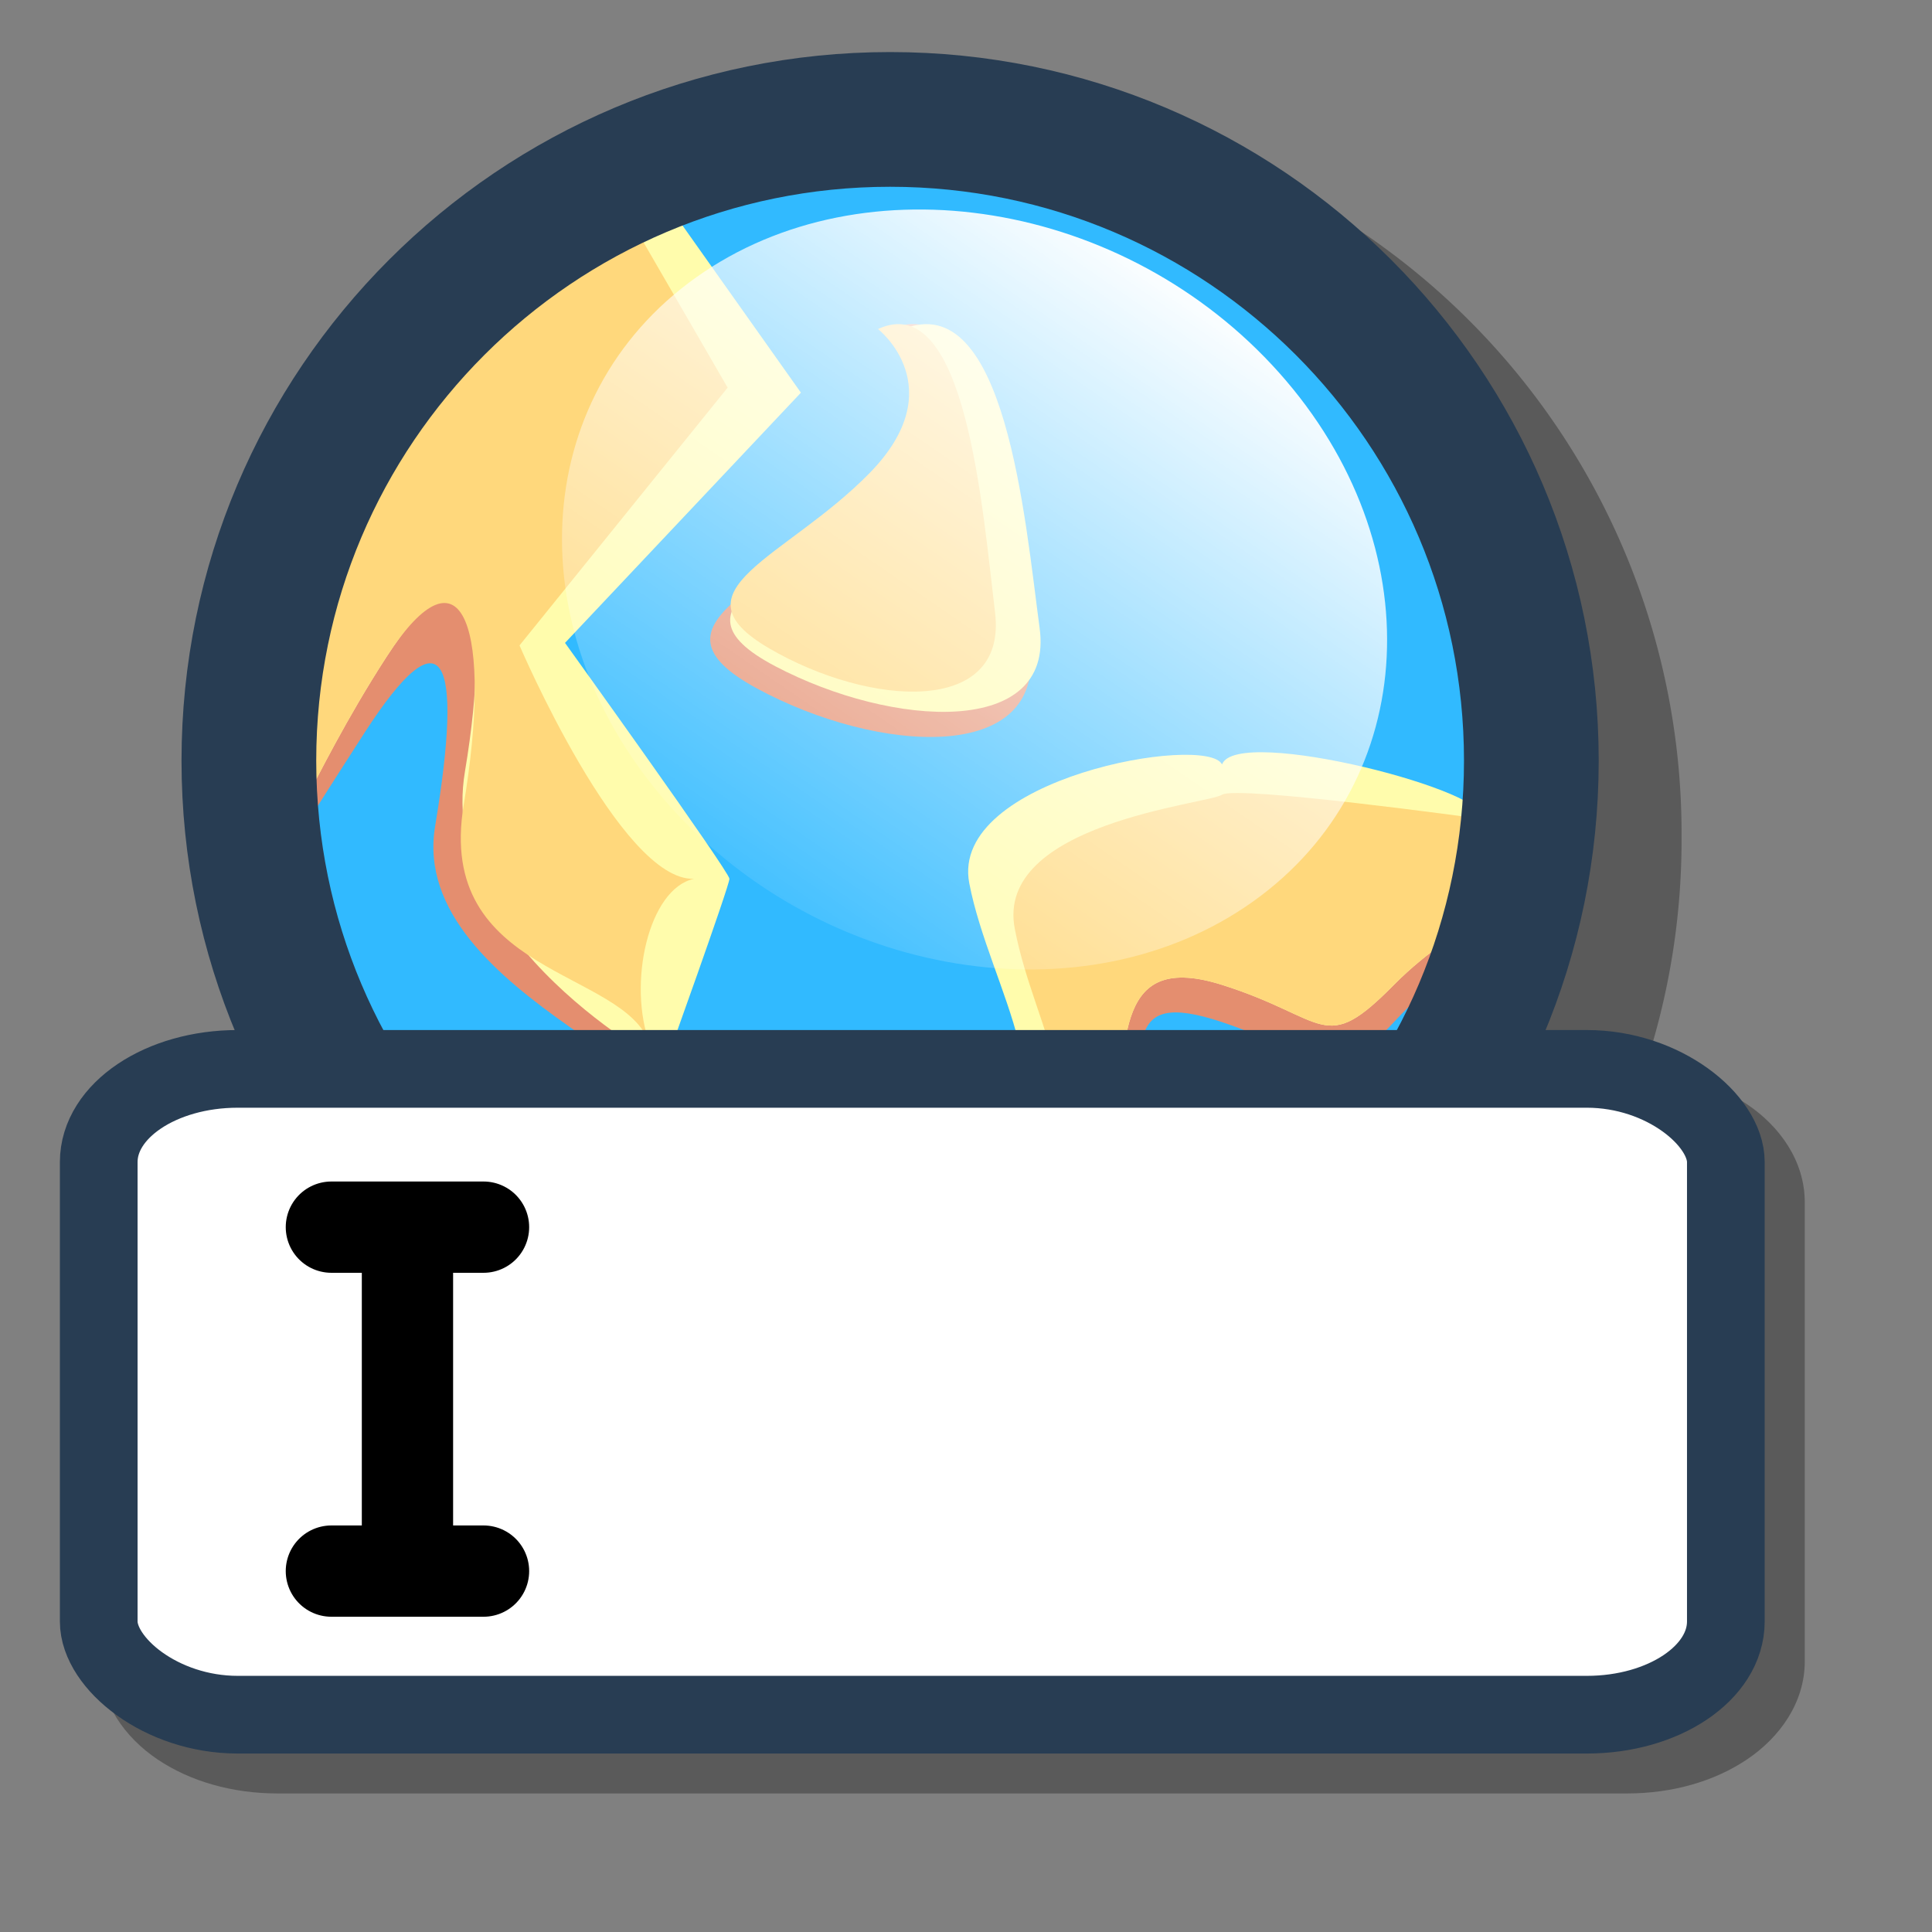 <?xml version="1.0" encoding="UTF-8" standalone="no"?>
<!-- Created with Sodipodi ("http://www.sodipodi.com/") -->
<svg
   xmlns:dc="http://purl.org/dc/elements/1.1/"
   xmlns:cc="http://creativecommons.org/ns#"
   xmlns:rdf="http://www.w3.org/1999/02/22-rdf-syntax-ns#"
   xmlns:svg="http://www.w3.org/2000/svg"
   xmlns="http://www.w3.org/2000/svg"
   xmlns:xlink="http://www.w3.org/1999/xlink"
   xmlns:sodipodi="http://sodipodi.sourceforge.net/DTD/sodipodi-0.dtd"
   xmlns:inkscape="http://www.inkscape.org/namespaces/inkscape"
   id="svg569"
   sodipodi:version="0.32"
   width="72pt"
   height="72pt"
   sodipodi:docbase="/home/tweenk/GNUtoon/actions"
   sodipodi:docname="location-entry.svg"
   inkscape:version="0.46+devel"
   inkscape:output_extension="org.inkscape.output.svg.inkscape">
  <rect width="100%" height="100%" fill="#808080" stroke="none"/>
  <defs
     id="defs571">
    <inkscape:perspective
       sodipodi:type="inkscape:persp3d"
       inkscape:vp_x="0 : 45 : 1"
       inkscape:vp_y="0 : 1000 : 0"
       inkscape:vp_z="90 : 45 : 1"
       inkscape:persp3d-origin="45 : 30 : 1"
       id="perspective32" />
    <linearGradient
       id="linearGradient584">
      <stop
         style="stop-color:#ffffff;stop-opacity:0;"
         offset="0"
         id="stop585" />
      <stop
         style="stop-color:#ffffff;stop-opacity:1;"
         offset="1"
         id="stop586" />
    </linearGradient>
    <linearGradient
       xlink:href="#linearGradient584"
       id="linearGradient587"
       x1="28.252"
       y1="32.869"
       x2="68.36"
       y2="21.479"
       gradientUnits="userSpaceOnUse"
       spreadMethod="pad"
       gradientTransform="matrix(1.037,-1.811349e-6,3.827296e-7,0.964,2.057071e-6,1.075978e-6)" />
    <linearGradient
       inkscape:collect="always"
       xlink:href="#linearGradient584"
       id="linearGradient3175"
       gradientUnits="userSpaceOnUse"
       gradientTransform="matrix(1.037,-1.811349e-6,3.827296e-7,0.964,2.057071e-6,1.075978e-6)"
       spreadMethod="pad"
       x1="28.252"
       y1="32.869"
       x2="68.36"
       y2="21.479" />
  </defs>
  <sodipodi:namedview
     id="base"
     inkscape:zoom="4.5222222"
     inkscape:cx="60.363198"
     inkscape:cy="34.017147"
     inkscape:window-width="795"
     inkscape:window-height="724"
     inkscape:window-x="0"
     inkscape:window-y="1"
     inkscape:current-layer="svg569"
     showgrid="false" />
  <path
     style="fill:#000000;fill-opacity:0.294;stroke:none"
     d="m 13.803,53.178 c -2.26,0 -4.342,0.596 -5.969,1.688 -1.627,1.091 -2.875,2.82 -2.875,4.875 l 0,22.812 c 0,2.055 1.248,3.784 2.875,4.875 1.627,1.091 3.709,1.688 5.969,1.688 l 67.031,0 c 2.26,0 4.342,-0.596 5.969,-1.688 1.627,-1.091 2.875,-2.82 2.875,-4.875 l 0,-22.812 c 0,-2.055 -1.248,-3.784 -2.875,-4.875 -1.627,-1.091 -3.709,-1.688 -5.969,-1.688 z"
     id="path3291" />
  <g
     id="g3160"
     transform="matrix(0.856,0,0,0.856,7.473,0.372)">
    <path
       transform="matrix(0.942,0,0,0.942,5.916,5.375)"
       sodipodi:ry="40.459522"
       sodipodi:rx="40.459526"
       sodipodi:cy="45.390781"
       sodipodi:cx="43.364311"
       d="M 83.824 45.391 A 40.46 40.46 0 1 1  2.905,45.391 A 40.46 40.46 0 1 1  83.824 45.391 z"
       id="path589"
       style="font-size:12px;fill:none;fill-rule:evenodd;stroke:#000000;stroke-width:8.5;stroke-opacity:0.3"
       sodipodi:type="arc" />
    <path
       transform="matrix(0.846,0,0,0.846,6.256,5.738)"
       sodipodi:ry="40.459522"
       sodipodi:rx="40.459526"
       sodipodi:cy="45.390781"
       sodipodi:cx="43.364311"
       d="M 83.824 45.391 A 40.46 40.46 0 1 1  2.905,45.391 A 40.46 40.46 0 1 1  83.824 45.391 z"
       id="path573"
       style="font-size:12px;fill:#31baff;fill-rule:evenodd;stroke-width:1pt"
       sodipodi:type="arc" />
    <path
       sodipodi:nodetypes="ccccccccc"
       id="path576"
       d="M 28.507,13.428 L 33.508,22.067 L 21.427,37.031 C 21.427,37.031 27.304,50.75 31.558,50.578 C 28.918,51.14 28.922,62.482 30.242,66.003 C 34.377,62.431 14.868,57.486 16.528,47.526 C 18.187,37.567 17.014,35.017 12.449,42.071 C 7.884,49.126 7.054,50.993 7.469,47.673 C 7.884,44.353 6.463,19.778 28.507,13.428 z "
       style="font-size:12px;fill:#e48e6f;fill-rule:evenodd;stroke-width:1pt" />
    <path
       id="path574"
       d="M 30.708,12.401 L 37.762,22.36 L 24.068,36.884 C 24.068,36.884 33.612,50.163 33.612,50.578 C 33.612,50.993 29.878,61.367 29.878,61.367 C 29.878,61.367 16.599,54.313 18.259,44.353 C 19.919,34.394 18.259,30.659 13.694,37.714 C 9.129,44.768 7.054,50.993 7.469,47.673 C 7.884,44.353 9.544,16.55 30.708,12.401 z "
       style="font-size:12px;fill:#fffcac;fill-rule:evenodd;stroke-width:1pt" />
    <path
       sodipodi:nodetypes="ccccccccc"
       id="path575"
       d="M 28.507,13.428 L 33.508,22.067 L 21.427,37.031 C 21.427,37.031 27.304,50.75 31.558,50.578 C 28.918,51.14 27.677,56.672 28.997,60.193 C 27.53,55.792 16.528,56.241 18.188,46.282 C 19.847,36.322 18.259,30.659 13.694,37.714 C 9.129,44.768 7.054,50.993 7.469,47.673 C 7.884,44.353 6.463,19.778 28.507,13.428 z "
       style="font-size:12px;fill:#ffd87c;fill-rule:evenodd;stroke-width:1pt" />
    <path
       id="path577"
       d="M 42.84,18.697 C 42.84,18.697 48.122,22.512 42.254,28.087 C 36.385,33.662 28.169,35.716 35.211,39.53 C 42.254,43.345 51.937,43.932 51.056,37.183 C 50.176,30.434 49.002,16.056 42.84,18.697 z "
       style="font-size:12px;fill:#e48e6f;fill-rule:evenodd;stroke-width:1pt" />
    <path
       transform="matrix(0.968,0,0,0.939,2.198,1.125)"
       id="path578"
       d="M 42.84,18.697 C 42.84,18.697 48.122,22.512 42.254,28.087 C 36.385,33.662 28.169,35.716 35.211,39.53 C 42.254,43.345 51.937,43.932 51.056,37.183 C 50.176,30.434 49.002,16.056 42.84,18.697 z "
       style="font-size:12px;fill:#fffbaa;fill-rule:evenodd;stroke-width:1pt" />
    <path
       transform="matrix(0.827,0,0,0.89,6.808,2.025)"
       id="path579"
       d="M 42.84,18.697 C 42.84,18.697 48.122,22.512 42.254,28.087 C 36.385,33.662 28.169,35.716 35.211,39.53 C 42.254,43.345 51.937,43.932 51.056,37.183 C 50.176,30.434 49.002,16.056 42.84,18.697 z "
       style="font-size:12px;fill:#ffd87c;fill-rule:evenodd;stroke-width:1pt" />
    <path
       id="path580"
       d="M 77.171,47.16 C 77.171,47.16 63.087,45.105 62.207,45.692 C 61.326,46.279 49.002,47.453 50.176,53.908 C 51.35,60.364 55.458,65.645 50.176,69.46 C 44.895,73.275 39.026,76.209 44.308,77.969 C 49.589,79.73 56.925,77.676 59.272,75.622 C 61.62,73.568 56.632,72.394 57.218,66.526 C 57.805,60.657 56.045,56.843 62.207,58.897 C 68.369,60.951 68.075,63.298 72.183,58.897 C 76.291,54.495 79.812,53.322 77.171,47.16 z "
       style="font-size:12px;fill:#e48e6f;fill-rule:evenodd;stroke-width:1pt" />
    <path
       sodipodi:nodetypes="cccccccccc"
       transform="matrix(1,0,0,0.947,0,2.428)"
       id="path582"
       d="M 77.171,47.16 C 78.345,45.61 63.087,41.386 62.207,43.833 C 61.326,41.94 46.361,44.664 47.535,51.119 C 48.709,57.574 53.697,64.716 48.416,68.53 C 43.134,72.345 39.026,76.209 44.308,77.969 C 49.589,79.73 56.925,77.676 59.272,75.622 C 61.62,73.568 55.458,72.394 56.045,66.526 C 56.632,60.657 56.045,55.293 62.207,57.347 C 68.369,59.401 68.075,61.748 72.183,57.347 C 76.291,52.946 79.812,53.322 77.171,47.16 z "
       style="font-size:12px;fill:#fffcac;fill-rule:evenodd;stroke-width:1pt" />
    <path
       sodipodi:nodetypes="cccccccccc"
       transform="matrix(1,0,0,0.947,0,2.428)"
       id="path581"
       d="M 77.171,47.16 C 77.171,47.16 63.087,45.105 62.207,45.692 C 61.326,46.279 49.002,47.453 50.176,53.908 C 51.35,60.364 55.458,65.645 50.176,69.46 C 44.895,73.275 39.026,76.209 44.308,77.969 C 49.589,79.73 56.925,77.676 59.272,75.622 C 61.62,73.568 55.458,72.394 56.045,66.526 C 56.632,60.657 56.045,55.293 62.207,57.347 C 68.369,59.401 68.075,61.748 72.183,57.347 C 76.291,52.946 79.812,53.322 77.171,47.16 z "
       style="font-size:12px;fill:#ffd87c;fill-rule:evenodd;stroke-width:1pt" />
    <path
       id="path654"
       d="M 83.824,45.391 C 83.824,67.724 65.698,85.85 43.364,85.85 C 21.031,85.85 2.905,67.724 2.905,45.391 C 2.905,23.057 21.031,4.931 43.364,4.931 C 65.698,4.931 83.824,23.057 83.824,45.391 z "
       style="font-size:12px;fill:none;fill-rule:evenodd;stroke:#283d53;stroke-width:8.5"
       transform="matrix(0.92,0,0,0.92,3.044,1.961)" />
    <path
       id="path588"
       d="M 72.183,30.434 C 72.183,40.153 63.704,48.04 53.257,48.04 C 42.81,48.04 34.331,40.153 34.331,30.434 C 34.331,20.716 42.81,12.829 53.257,12.829 C 63.704,12.829 72.183,20.716 72.183,30.434 z "
       style="font-size:12px;fill:url(#linearGradient3175);fill-rule:evenodd;stroke-width:1pt"
       transform="matrix(0.934,-0.665,0.918,1.029,-29.84,37.883)" />
  </g>
  <rect
     rx="6.904"
     ry="4.631"
     y="53.112"
     x="4.906"
     height="32.09"
     width="80.85"
     id="rect3147"
     style="fill:#ffffff;fill-opacity:1;stroke:#283d53;stroke-width:3.86;stroke-miterlimit:4;stroke-opacity:1;stroke-dasharray:none" />
  <g
     id="g2181"
     transform="matrix(0.8,0,0,0.8,5.74,14.062)">
    <path
       id="path3177"
       d="m 13.408,58.643 9.449,0"
       style="fill:none;stroke:#000000;stroke-width:5.67;stroke-linecap:round;stroke-linejoin:miter;stroke-miterlimit:4;stroke-opacity:1;stroke-dasharray:none" />
    <path
       style="fill:none;stroke:#000000;stroke-width:5.67;stroke-linecap:round;stroke-linejoin:miter;stroke-miterlimit:4;stroke-opacity:1;stroke-dasharray:none"
       d="m 13.408,80.006 9.449,0"
       id="path4148" />
    <path
       sodipodi:nodetypes="cc"
       id="path4150"
       d="m 18.133,79.389 0,-19.925"
       style="fill:none;stroke:#000000;stroke-width:5.67;stroke-linecap:round;stroke-linejoin:miter;stroke-miterlimit:4;stroke-opacity:1;stroke-dasharray:none" />
  </g>
</svg>
